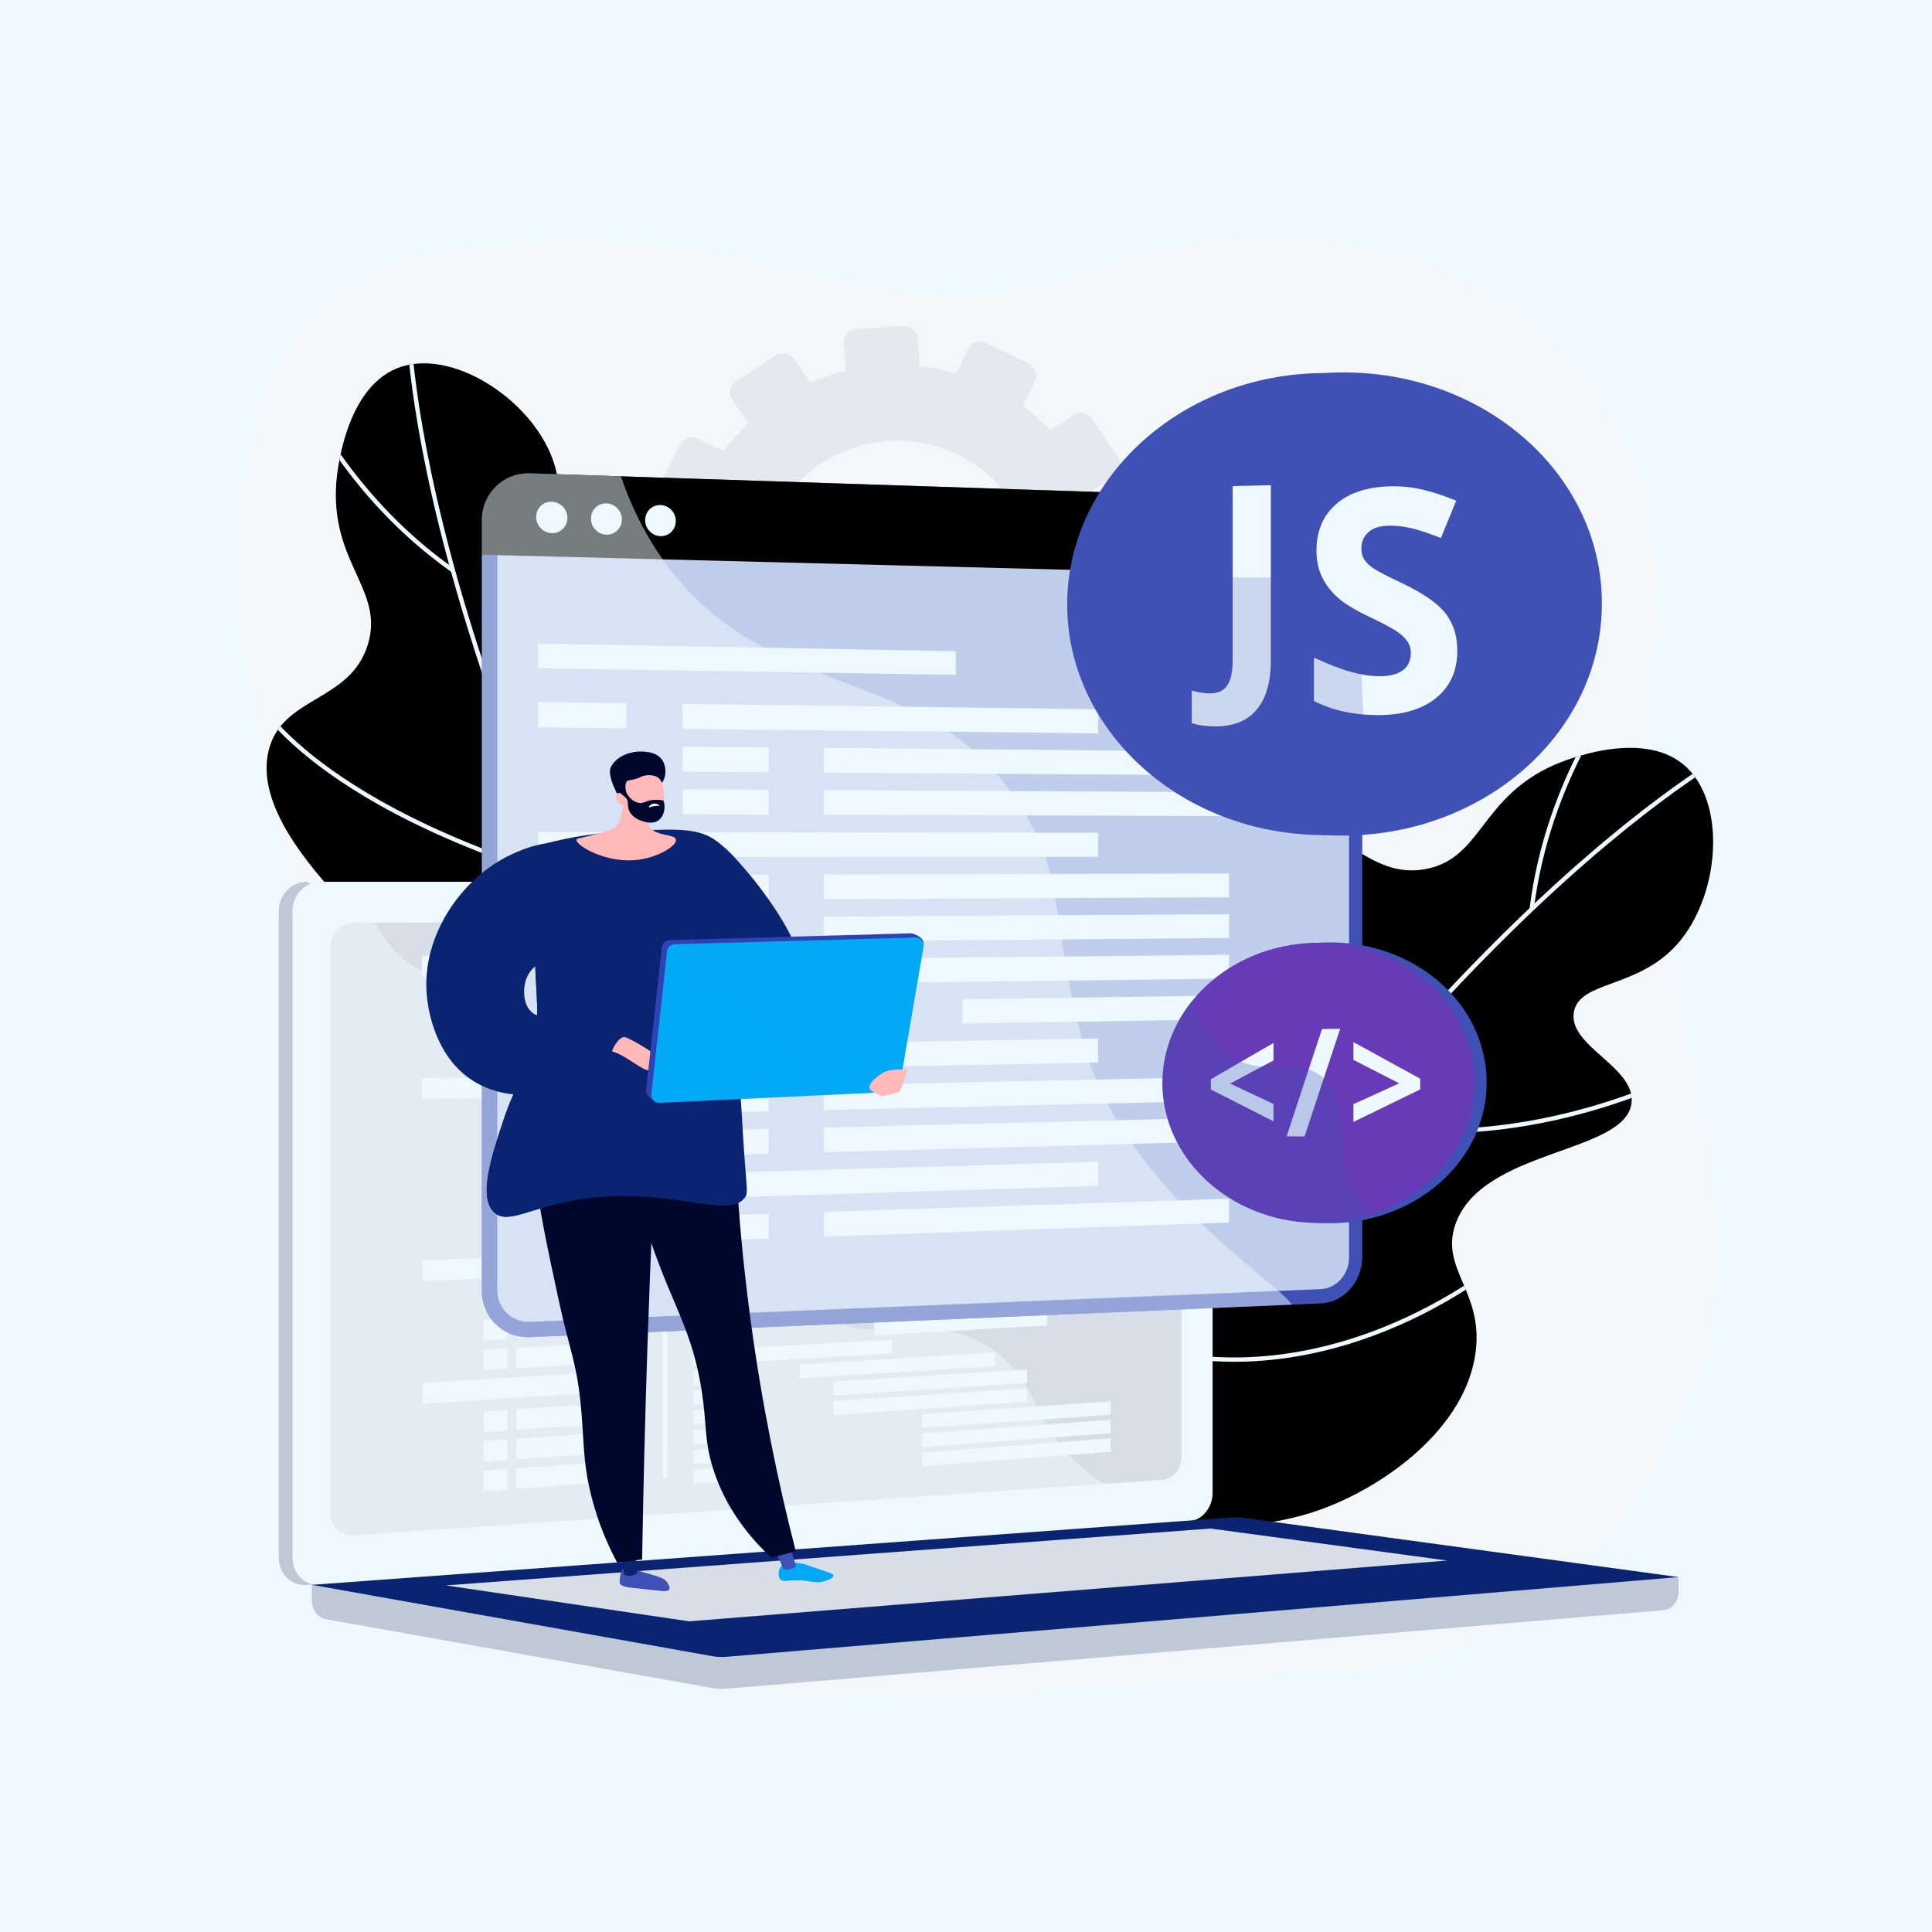 <svg xmlns="http://www.w3.org/2000/svg" xmlns:xlink="http://www.w3.org/1999/xlink" version="1.1" x="0px" y="0px" viewBox="0 0 3710 3710" style="enable-background:new 0 0 3710 3710;" xml:space="preserve">
<g id="Background">
	<g>
		<g>
			<rect style="fill:#edf9fe;" width="3710" height="3710"/>
		</g>
	</g>
</g>
<g id="Illustration">
	<g>
		<path style="fill:#f4f7fa;" d="M3179.458,1255.063c74.925-682.421-586.677-919.506-1055.702-744.778    c-472.83,176.146-582.448-115.848-1247.321-32.42C203.217,562.34,545.021,1619.123,545.021,1619.123    s107.119,918.939,234.028,1342.518c126.221,421.288,1334.43,268.868,1628.345,256.296c292.224-12.5,546.15,11.627,800.397-450.944    C3461.572,2305.266,3104.781,1935.222,3179.458,1255.063z"/>
		<path style="opacity:0.3;fill:#bfc8d6;" d="M2172.705,1005.712l-51.794,3.494c-5.945-23.111-13.754-45.437-23.443-66.721    l42.969-28.837c11.724-7.868,14.736-23.79,6.731-35.568l-50.117-73.737c-8.024-11.804-24.06-15.015-35.821-7.165l-43.545,29.062    c-16.537-16.945-34.501-32.485-53.718-46.403l22.961-47.147c6.192-12.713,0.773-28.153-12.106-34.489l-80.69-39.705    c-12.927-6.361-28.457-1.2-34.683,11.537l-23.122,47.298c-22.614-6.58-46.017-11.191-69.963-13.852l-4.025-53.042    c-1.081-14.24-13.617-25.096-28.008-24.247l-90.191,5.319c-14.453,0.853-25.298,13.122-24.214,27.403l4.037,53.199    c-23.487,5.552-46.179,12.991-67.825,22.309l-30.419-44.351c-8.202-11.961-24.616-15.245-36.665-7.334l-75.485,49.572    c-12.094,7.942-15.221,24.097-6.979,36.076l30.521,44.36c-17.335,16.379-33.171,34.247-47.365,53.368l-48.837-23.592    c-13.223-6.388-29.12-1.103-35.503,11.81l-39.957,80.843c-6.398,12.942-0.831,28.598,12.429,34.961l48.479,23.268    c-6.616,22.721-11.147,46.249-13.654,70.324l-53.677,3.621c-14.693,0.991-25.727,13.473-24.634,27.879l6.836,90.085    c1.093,14.405,13.897,25.243,28.587,24.209l53.239-3.747c6.003,23.625,13.984,46.415,23.892,68.131l-43.798,29.232    c-12.161,8.116-15.307,24.372-7.021,36.301l51.747,74.523c8.265,11.903,24.795,14.953,36.916,6.818l43.455-29.162    c17.053,17.269,35.621,33.004,55.447,47.061l-22.712,46.459c-6.349,12.984-0.814,28.543,12.352,34.743l82.184,38.706    c13.119,6.178,28.865,0.674,35.177-12.285l22.414-46.024c23.189,6.422,47.167,10.754,71.656,13.064l3.86,50.874    c1.084,14.282,13.668,24.937,28.099,23.799l90.055-7.105c14.37-1.134,25.137-13.597,24.056-27.837l-3.849-50.724    c23.69-6.017,46.528-13.934,68.24-23.769l28.75,41.784c8.083,11.75,24.232,14.73,36.063,6.662l73.856-50.358    c11.788-8.038,14.819-24.06,6.773-35.791l-28.831-42.036c17.074-16.659,32.661-34.748,46.539-54.089l46.084,22.119    c12.824,6.155,28.208,0.779,34.367-12.003l38.463-79.843c6.144-12.753,0.759-28.096-12.031-34.275l-46.175-22.307    c6.288-22.515,10.571-45.796,12.836-69.607l51.371-3.616c14.135-0.996,24.721-13.248,23.649-27.367l-6.7-88.299    C2199.168,1015.431,2186.843,1004.758,2172.705,1005.712z M1705.836,847.05c145.155-9.219,270.998,99.459,281.867,242.692    c10.869,143.231-97.256,268.042-242.292,278.83c-145.913,10.854-273.757-97.687-284.746-242.492    C1449.676,981.274,1559.802,856.325,1705.836,847.05z"/>
		<g>
			<g>
				<defs fill="#000000">
					<path id="SVGID_1_" d="M1966.863,2752.272c-156.261-210.359-87.3-535.702,36.431-591.128       c64.355-28.829,116.895,27.294,179.442-11.771c69.299-43.282,39.058-133.569,97.146-293.684       c30.013-82.728,84.439-232.745,189.838-259.458c104.524-26.49,154.967,94.695,269.003,72.41       c107.829-21.072,103.707-137.433,246.752-200.155c13.306-5.834,163.816-69.668,247.261-0.351       c84.777,70.422,70.389,253.403-12.901,346.045c-75.671,84.167-185.976,69.031-197.418,128.549       c-12.608,65.589,117.214,105.455,110.731,174.077c-9.37,99.189-287.448,88.256-338.257,234.06       c-29.877,85.738,52.884,127.952,39.002,243.473c-17.916,149.097-177.77,261.835-300.176,305.208       C2356.324,2962.404,2102.304,2934.602,1966.863,2752.272z" fill="#000000"/>
				</defs>
				
					<linearGradient id="SVGID_00000110464036546343730480000000211266950303191464_" gradientUnits="userSpaceOnUse" x1="2687.242" y1="2182.485" x2="5410.09" y2="2210.484" fill="#000000">
					<stop offset="0" style="stop-color:#0a0f72" fill="#000000"/>
					<stop offset="0.996" style="stop-color:#0a2472" fill="#000000"/>
				</linearGradient>
				
					<use xlink:href="#SVGID_1_" style="overflow:visible;fill:#0a2472;"/>
				<clipPath id="SVGID_00000074430081467596950480000003147699773881457587_" fill="#000000">
					<use xlink:href="#SVGID_1_" style="overflow:visible;" fill="#000000"/>
				</clipPath>
				<g style="clip-path:url(#SVGID_00000074430081467596950480000003147699773881457587_);">
					<path style="fill:#edf9fe;" d="M2028.097,2921.611l-7.07-4.36c168.804-273.752,343.267-522.292,518.548-738.717       c140.257-173.178,281.351-326.306,419.364-455.128c235.19-219.527,382.011-293.329,383.467-294.05l3.682,7.445       c-1.447,0.717-147.499,74.2-381.921,293.087C2747.789,1931.928,2409.745,2302.684,2028.097,2921.611z"/>
					<path style="fill:#edf9fe;" d="M2937.133,1745.249c31.463-255.504,172.046-428.084,173.463-429.797l6.402,5.292       c-1.403,1.695-140.466,172.522-171.62,425.521L2937.133,1745.249z"/>
					<path style="fill:#edf9fe;" d="M2513.823,2209.053c-54.024-275.186-39.18-453.799-17.213-555.179       c23.928-110.426,60.346-154.915,61.884-156.755l6.376,5.325c-0.367,0.44-36.908,45.293-60.337,154.095       c-21.646,100.533-36.191,277.719,17.442,550.914L2513.823,2209.053z"/>
					<path style="fill:#edf9fe;" d="M2169.709,2688.316c-200.158-447.557-125.7-726.885-124.926-729.653l7.998,2.24       c-0.194,0.695-19.277,73.159-12.063,201.691c6.355,113.18,35.207,295.673,136.571,522.331L2169.709,2688.316z"/>
					<path style="fill:#edf9fe;" d="M2654.893,2168.722c-28.5-3.823-57.269-9.26-86.132-16.595l2.046-8.05       c188.593,47.926,374.173,14.112,496.638-22.698c132.758-39.905,221.892-91.759,222.774-92.279l4.206,7.165       c-0.894,0.524-90.885,52.881-224.587,93.07C2965.079,2160.821,2814.458,2190.127,2654.893,2168.722z"/>
					<path style="fill:#edf9fe;" d="M2280.395,2609.083c-15.388-2.064-30.908-4.696-46.573-7.951l1.691-8.132       c198.628,41.269,376.514-18.446,490.774-75.805c123.898-62.198,201.648-135.007,202.42-135.735l5.704,6.039       c-0.78,0.736-79.42,74.38-204.398,137.12C2623.572,2578.053,2462.406,2633.5,2280.395,2609.083z"/>
				</g>
			</g>
		</g>
		<g>
			<g>
				<defs fill="#000000">
					<path id="SVGID_00000178184684879130907430000004703389636304725420_" d="M1299.46,2428.586       c-259.141,38.92-513.783-174.998-504.481-310.255c4.838-70.351,79.08-90.309,74.035-163.881       c-5.59-81.513-99.488-97.305-213.447-223.893c-58.88-65.405-165.652-184.01-139.637-289.583       c25.8-104.696,156.467-92.194,190.453-203.306c32.136-105.063-72.482-156.171-60.53-311.905       c1.112-14.486,15.594-177.331,116.02-218.352c102.027-41.677,256.723,57.106,299.286,174.188       c38.669,106.372-26.583,196.585,20.554,234.684c51.945,41.984,148.201-53.818,205.704-15.813       c83.117,54.934-57.358,295.171,47.398,408.602c61.6,66.701,137.787,13.532,233.193,80.131       c123.136,85.955,147.412,280.052,128.097,408.471C1668.113,2183.78,1524.072,2394.851,1299.46,2428.586z" fill="#000000"/>
				</defs>
				
					<linearGradient id="SVGID_00000034064515827938831900000010222324663063807393_" gradientUnits="userSpaceOnUse" x1="1198.125" y1="1567.253" x2="3514.046" y2="1591.067" fill="#000000">
					<stop offset="0" style="stop-color:#ff9085" fill="#000000"/>
					<stop offset="1" style="stop-color:#fb6fbb" fill="#000000"/>
				</linearGradient>
				
					<use xlink:href="#SVGID_00000178184684879130907430000004703389636304725420_" style="overflow:visible;fill:#2196f3;"/>
				<clipPath id="SVGID_00000011728724333573667790000005099478150862511751_" fill="#000000">
					<use xlink:href="#SVGID_00000178184684879130907430000004703389636304725420_" style="overflow:visible;" fill="#000000"/>
				</clipPath>
				<g style="clip-path:url(#SVGID_00000011728724333573667790000005099478150862511751_);">
					<path style="fill:#edf9fe;" d="M1477.695,2454.221l-7.173,4.187c-162.146-277.748-299.381-548.627-407.894-805.119       c-86.828-205.24-155.57-401.786-204.313-584.178c-83.064-310.817-79.113-475.096-79.064-476.719l8.302,0.253       c-0.047,1.614-3.919,165.064,78.942,474.902C942.978,1353.536,1111.099,1826.262,1477.695,2454.221z"/>
					<path style="fill:#edf9fe;" d="M867.33,1098.629C656.672,950.658,570.525,745.412,569.679,743.355l7.681-3.159       c0.836,2.036,86.151,205.116,294.744,351.635L867.33,1098.629z"/>
					<path style="fill:#edf9fe;" d="M1077.443,1690.371c-268.245-81.796-418.873-178.926-497.997-246.006       c-86.184-73.066-108.308-126.133-109.208-128.355l7.698-3.121c0.216,0.531,22.603,53.878,107.589,125.74       c78.528,66.399,228.037,162.595,494.341,243.798L1077.443,1690.371z"/>
					<path style="fill:#edf9fe;" d="M1338.457,2219.501c-489.1-33.94-700.553-231.058-702.631-233.044l5.74-6.004       c0.522,0.499,55.487,51.43,172.3,105.534c102.862,47.64,277.471,108.039,525.166,125.229L1338.457,2219.501z"/>
					<path style="fill:#edf9fe;" d="M1108.224,1546.913c-16.782,23.35-35.114,46.178-55.167,68.197l-6.141-5.593       c131.018-143.87,188.49-323.537,213.625-448.92c27.247-135.922,23.424-238.971,23.38-239.994l8.301-0.341       c0.041,1.035,3.904,105.078-23.536,241.966C1247.185,1269.484,1202.182,1416.182,1108.224,1546.913z"/>
					<path style="fill:#edf9fe;" d="M1320.615,2084.554c-9.061,12.607-18.686,25.065-28.928,37.356l-6.38-5.318       c129.865-155.857,160.862-340.92,164.004-468.731c3.406-138.592-24.263-241.455-24.542-242.478l8.013-2.192       c0.282,1.035,28.27,105.075,24.834,244.875C1454.688,1767.131,1427.792,1935.432,1320.615,2084.554z"/>
				</g>
			</g>
		</g>
		<g>
			<g>
				<path style="fill:#bfc8d6;" d="M3223.28,3028.467l-2624.454-22.685v67.122c0,18.219,11.447,33.709,26.95,36.47l742.117,132.176      c8.807,1.569,17.739,1.985,26.626,1.24l1800.241-150.701c16.072-1.345,28.52-16.885,28.52-35.603V3028.467z"/>
				<g>
					<path style="fill:#bfc8d6;" d="M2257.477,2920.901L589.425,3043.693c-29.848,2.197-54.118-21.151-54.118-52.155V1749.387       c0-31.004,24.269-56.138,54.118-56.138l59.011,34.012l1609.041-34.012c24.591,0,44.473,22.72,44.473,50.748v1122.882       C2301.951,2894.906,2282.068,2919.091,2257.477,2920.901z"/>
					<path style="fill:#edf9fe;" d="M2284.074,2920.901L616.023,3043.693c-29.849,2.197-54.118-21.151-54.118-52.155V1749.387       c0-31.004,24.269-56.138,54.118-56.138h1668.052c24.592,0,44.473,22.72,44.473,50.748v1122.882       C2328.548,2894.906,2308.666,2919.091,2284.074,2920.901z"/>
					<path style="fill:#d8dee8;" d="M2232.11,2841.736L678.494,2948.397c-24.29,1.667-44.03-17.496-44.03-42.807V1818.086       c0-25.311,19.739-45.915,44.03-46.02l1553.616-6.698c20.285-0.088,36.694,18.53,36.694,41.584v990.522       C2268.804,2820.528,2252.396,2840.344,2232.11,2841.736z"/>
					<g>
						<polygon style="fill:#edf9fe;" points="1229.508,1874.128 810.224,1875.22 810.162,1835.244 1229.448,1835.38       "/>
						<polygon style="fill:#edf9fe;" points="1426.946,1862.554 1330.087,1862.724 1330.045,1835.413 1426.904,1835.444       "/>
						<polygon style="fill:#edf9fe;" points="1427.004,1900.221 1330.146,1900.672 1330.104,1873.36 1426.962,1873.111       "/>
						<polygon style="fill:#edf9fe;" points="1909.689,1897.978 1533.922,1899.724 1533.881,1872.837 1909.649,1871.872       "/>
						<polygon style="fill:#edf9fe;" points="1971.363,1933.785 1599.334,1936.59 1599.293,1909.838 1971.323,1907.807       "/>
						<polygon style="fill:#edf9fe;" points="1971.419,1969.879 1599.392,1973.759 1599.351,1947.007 1971.379,1943.901       "/>
						<polygon style="fill:#edf9fe;" points="1971.475,2005.972 1599.449,2010.928 1599.408,1984.176 1971.435,1979.994       "/>
						<polygon style="fill:#edf9fe;" points="1427.062,1937.889 1330.205,1938.619 1330.162,1911.307 1427.02,1910.778       "/>
						<polygon style="fill:#edf9fe;" points="1427.12,1975.556 1330.263,1976.566 1330.221,1949.254 1427.078,1948.445       "/>
						<polygon style="fill:#edf9fe;" points="1427.179,2013.223 1330.322,2014.513 1330.28,1987.201 1427.137,1986.112       "/>
						<polygon style="fill:#edf9fe;" points="1427.237,2050.89 1330.381,2052.46 1330.339,2025.148 1427.195,2023.779       "/>
						<polygon style="fill:#edf9fe;" points="1686.78,2046.682 1448.373,2050.547 1448.331,2023.481 1686.739,2020.112       "/>
						<polygon style="fill:#edf9fe;" points="1427.295,2088.557 1330.439,2090.407 1330.397,2063.095 1427.253,2061.447       "/>
						<polygon style="fill:#edf9fe;" points="1427.353,2126.224 1330.498,2128.354 1330.456,2101.042 1427.311,2099.114       "/>
						<polygon style="fill:#edf9fe;" points="1427.411,2163.891 1330.557,2166.302 1330.514,2138.99 1427.37,2136.781       "/>
						<polygon style="fill:#edf9fe;" points="1798.535,2081.465 1534.211,2086.514 1534.169,2059.626 1798.494,2055.127       "/>
						<polygon style="fill:#edf9fe;" points="1935.912,2115.038 1599.622,2122.435 1599.58,2095.683 1935.872,2088.986       "/>
						<polygon style="fill:#edf9fe;" points="1935.968,2151.235 1599.679,2159.604 1599.638,2132.852 1935.928,2125.183       "/>
						<polygon style="fill:#edf9fe;" points="1427.47,2201.558 1330.615,2204.248 1330.573,2176.937 1427.428,2174.448       "/>
						<polygon style="fill:#edf9fe;" points="1427.528,2239.225 1330.674,2242.196 1330.632,2214.884 1427.486,2212.115       "/>
						<polygon style="fill:#edf9fe;" points="1427.586,2276.892 1330.733,2280.143 1330.69,2252.831 1427.544,2249.782       "/>
						<polygon style="fill:#edf9fe;" points="1427.644,2314.559 1330.791,2318.09 1330.749,2290.778 1427.603,2287.449       "/>
						<polygon style="fill:#edf9fe;" points="1427.703,2352.226 1330.85,2356.037 1330.808,2328.725 1427.661,2325.116       "/>
						<polygon style="fill:#edf9fe;" points="1427.761,2389.894 1330.908,2393.984 1330.866,2366.672 1427.719,2362.783       "/>
						<polygon style="fill:#edf9fe;" points="1427.819,2427.561 1330.967,2431.931 1330.925,2404.619 1427.777,2400.45       "/>
						<polygon style="fill:#edf9fe;" points="1427.877,2465.228 1331.026,2469.878 1330.984,2442.566 1427.835,2438.117       "/>
						<polygon style="fill:#edf9fe;" points="1427.935,2502.895 1331.084,2507.825 1331.042,2480.513 1427.894,2475.784       "/>
						<polygon style="fill:#edf9fe;" points="1427.994,2540.562 1331.143,2545.772 1331.101,2518.46 1427.952,2513.451       "/>
						<polygon style="fill:#edf9fe;" points="1428.052,2578.229 1331.202,2583.719 1331.16,2556.408 1428.01,2551.118       "/>
						<polygon style="fill:#edf9fe;" points="1428.11,2615.896 1331.26,2621.667 1331.218,2594.355 1428.068,2588.786       "/>
						<polygon style="fill:#edf9fe;" points="1428.168,2653.563 1331.319,2659.614 1331.277,2632.302 1428.126,2626.453       "/>
						<polygon style="fill:#edf9fe;" points="1428.226,2691.23 1331.378,2697.561 1331.335,2670.249 1428.185,2664.12       "/>
						<polygon style="fill:#edf9fe;" points="1428.285,2728.897 1331.436,2735.508 1331.394,2708.196 1428.243,2701.787       "/>
						<polygon style="fill:#edf9fe;" points="1428.343,2766.564 1331.495,2773.455 1331.453,2746.143 1428.301,2739.454       "/>
						<polygon style="fill:#edf9fe;" points="1428.401,2804.231 1331.554,2811.402 1331.511,2784.09 1428.359,2777.121       "/>
						<polygon style="fill:#edf9fe;" points="1428.459,2841.898 1331.612,2849.349 1331.57,2822.037 1428.417,2814.788       "/>
						<polygon style="fill:#edf9fe;" points="1711.583,1862.054 1447.424,1862.518 1447.382,1835.451 1711.542,1835.536       "/>
						<polygon style="fill:#edf9fe;" points="1910.811,2623.41 1535.077,2646.884 1535.035,2619.996 1910.77,2597.304       "/>
						<polygon style="fill:#edf9fe;" points="1972.479,2655.654 1600.483,2679.97 1600.442,2653.218 1972.439,2629.676       "/>
						<polygon style="fill:#edf9fe;" points="1972.535,2691.747 1600.541,2717.139 1600.5,2690.387 1972.495,2665.77       "/>
						<polygon style="fill:#edf9fe;" points="2132.892,2716.435 1770.531,2742.217 1770.49,2715.819 2132.852,2690.791       "/>
						<polygon style="fill:#edf9fe;" points="2132.947,2752.065 1770.588,2778.895 1770.547,2752.497 2132.907,2726.421       "/>
						<polygon style="fill:#edf9fe;" points="2133.002,2787.695 1770.644,2815.573 1770.604,2789.174 2132.962,2762.051       "/>
						<polygon style="fill:#edf9fe;" points="1712.722,2598.938 1448.587,2614.676 1448.545,2587.608 1712.681,2572.42       "/>
						<polygon style="fill:#edf9fe;" points="1910.194,2224.422 1534.442,2235.946 1534.4,2209.058 1910.153,2198.316       "/>
						<polygon style="fill:#edf9fe;" points="1971.865,2258.626 1599.851,2271.111 1599.81,2244.359 1971.825,2232.648       "/>
						<polygon style="fill:#edf9fe;" points="1971.921,2294.719 1599.909,2308.28 1599.868,2281.528 1971.881,2268.742       "/>
						<polygon style="fill:#edf9fe;" points="1971.977,2330.813 1599.966,2345.449 1599.925,2318.697 1971.937,2304.835       "/>
						<polygon style="fill:#edf9fe;" points="1687.293,2378.932 1448.896,2389.001 1448.854,2361.935 1687.252,2352.362       "/>
						<polygon style="fill:#edf9fe;" points="1799.044,2410.809 1534.73,2422.736 1534.689,2395.848 1799.003,2384.471       "/>
						<polygon style="fill:#edf9fe;" points="1936.415,2440.809 1600.139,2456.956 1600.097,2430.204 1936.375,2414.757       "/>
						<polygon style="fill:#edf9fe;" points="1936.471,2477.006 1600.196,2494.125 1600.155,2467.373 1936.431,2450.954       "/>
						<polygon style="fill:#edf9fe;" points="2011.075,2509.191 1678.848,2527.066 1678.807,2500.477 2011.035,2483.295       "/>
						<polygon style="fill:#edf9fe;" points="2011.131,2545.173 1678.905,2564.007 1678.864,2537.419 2011.091,2519.276       "/>
						<polygon style="fill:#edf9fe;" points="1712.095,2193.652 1447.947,2200.989 1447.905,2173.922 1712.054,2167.134       "/>
						<polygon style="fill:#edf9fe;" points="1229.601,1934.671 989.614,1936.395 989.553,1896.944 1229.542,1895.923       "/>
						<polygon style="fill:#edf9fe;" points="927.541,1936.841 972.742,1936.516 972.68,1897.016 927.48,1897.208       "/>
						<polygon style="fill:#edf9fe;" points="1229.688,1990.371 989.701,1993.106 989.64,1953.655 1229.628,1951.623       "/>
						<polygon style="fill:#edf9fe;" points="927.629,1993.813 972.829,1993.298 972.768,1953.798 927.568,1954.18       "/>
						<polygon style="fill:#edf9fe;" points="1229.774,2046.071 989.789,2049.816 989.728,2010.365 1229.714,2007.323       "/>
						<polygon style="fill:#edf9fe;" points="927.717,2050.785 972.917,2050.08 972.856,2010.579 927.656,2011.152       "/>
						<polygon style="fill:#edf9fe;" points="1230.385,2441.443 811.128,2460.52 811.067,2420.544 1230.325,2402.695       "/>
						<polygon style="fill:#edf9fe;" points="1230.478,2501.987 990.506,2514.004 990.445,2474.553 1230.418,2463.239       "/>
						<polygon style="fill:#edf9fe;" points="928.438,2517.113 973.635,2514.849 973.574,2475.349 928.377,2477.48       "/>
						<polygon style="fill:#edf9fe;" points="1230.564,2557.686 990.594,2570.715 990.533,2531.264 1230.505,2518.939       "/>
						<polygon style="fill:#edf9fe;" points="928.526,2574.085 973.723,2571.631 973.662,2532.131 928.465,2534.452       "/>
						<polygon style="fill:#edf9fe;" points="1230.651,2613.386 990.682,2627.426 990.621,2587.975 1230.591,2574.638       "/>
						<polygon style="fill:#edf9fe;" points="928.614,2631.057 973.811,2628.413 973.75,2588.912 928.553,2591.424       "/>
						<polygon style="fill:#edf9fe;" points="1229.86,2102.148 810.587,2110.469 810.526,2070.493 1229.8,2063.401       "/>
						<polygon style="fill:#edf9fe;" points="1229.954,2162.692 989.972,2168.553 989.911,2129.102 1229.894,2123.944       "/>
						<polygon style="fill:#edf9fe;" points="927.902,2170.069 973.101,2168.965 973.04,2129.465 927.84,2130.436       "/>
						<polygon style="fill:#edf9fe;" points="1230.04,2218.392 990.06,2225.264 989.999,2185.813 1229.98,2179.644       "/>
						<polygon style="fill:#edf9fe;" points="927.99,2227.041 973.188,2225.747 973.127,2186.247 927.928,2187.408       "/>
						<polygon style="fill:#edf9fe;" points="1230.213,2330.515 990.237,2339.421 990.176,2299.971 1230.153,2291.767       "/>
						<polygon style="fill:#edf9fe;" points="928.167,2341.725 973.365,2340.048 973.304,2300.547 928.106,2302.092       "/>
						<polygon style="fill:#edf9fe;" points="1230.299,2386.215 990.324,2396.132 990.263,2356.681 1230.24,2347.467       "/>
						<polygon style="fill:#edf9fe;" points="928.255,2398.697 973.453,2396.829 973.392,2357.329 928.194,2359.064       "/>
						<polygon style="fill:#edf9fe;" points="1230.126,2274.092 990.148,2281.974 990.087,2242.523 1230.066,2235.344       "/>
						<polygon style="fill:#edf9fe;" points="928.078,2284.013 973.276,2282.529 973.215,2243.028 928.016,2244.381       "/>
						<polygon style="fill:#edf9fe;" points="1230.736,2669.067 811.491,2695.361 811.43,2655.384 1230.677,2630.32       "/>
						<polygon style="fill:#edf9fe;" points="1230.83,2729.611 990.865,2745.759 990.804,2706.308 1230.77,2690.863       "/>
						<polygon style="fill:#edf9fe;" points="928.798,2749.936 973.994,2746.894 973.933,2707.394 928.737,2710.303       "/>
						<polygon style="fill:#edf9fe;" points="1230.916,2785.311 990.952,2802.47 990.891,2763.019 1230.856,2746.563       "/>
						<polygon style="fill:#edf9fe;" points="928.886,2806.908 974.082,2803.676 974.021,2764.176 928.825,2767.275       "/>
						<polygon style="fill:#edf9fe;" points="1231.002,2841.011 991.04,2859.18 990.979,2819.729 1230.942,2802.263       "/>
						<polygon style="fill:#edf9fe;" points="928.974,2863.88 974.169,2860.458 974.108,2820.957 928.913,2824.247       "/>
						<polygon style="fill:#edf9fe;" points="1281.949,2837.346 1272.715,2838.045 1271.165,1835.394 1280.4,1835.397       "/>
					</g>
					<path style="fill:#edf9fe;" d="M1508.959,1727.225c0,11.542-8.585,20.925-19.187,20.959       c-10.615,0.034-19.229-9.316-19.229-20.884c0-11.568,8.614-20.952,19.229-20.96       C1500.374,1706.332,1508.959,1715.682,1508.959,1727.225z"/>
					<path style="opacity:0.48;fill:#edf9fe;" d="M616.016,3043.694l1659.613-122.171l8.445-0.622       c11.283-0.831,21.542-6.408,29.378-14.869c-119.427-6.536-193.606-48.917-241.457-92.709       c-96.094-87.945-79.426-174.671-183.053-232.493c-129.25-72.121-230.879,19.265-328.959-70.901       c-59.461-54.666-30.268-95.429-103.435-177.119c-81.038-90.479-133.798-60.065-215.24-141.496       c-102.976-102.965-51.474-183.074-140.176-256.999c-107.608-89.683-223.658-6.676-326.093-92.684       c-44.181-37.095-68.424-91.026-81.082-148.381h-77.936c-29.849,0-54.119,25.135-54.119,56.139v1242.151       C561.904,3022.54,586.169,3045.886,616.016,3043.694z"/>
				</g>
				
					<linearGradient id="SVGID_00000150098952695745492280000013167402543027761046_" gradientUnits="userSpaceOnUse" x1="598.826" y1="3047.822" x2="3223.28" y2="3047.822" fill="#000000">
					<stop offset="0.494" style="stop-color:#EBEFF2" fill="#000000"/>
					<stop offset="1" style="stop-color:#edf9fe" fill="#000000"/>
				</linearGradient>
				<path style="fill:#0a2472;" d="M2362.666,2914.09l-1763.84,129.25      l769.067,136.975c8.807,1.568,17.739,1.985,26.626,1.241l1828.761-153.089l-832.557-113.499      C2381.413,2913.699,2372.022,2913.405,2362.666,2914.09z"/>
				<polygon style="fill:#d8dee8;" points="856.198,3044.452 2324.647,2935.244 2779.119,2996.701 1323.32,3113.44     "/>
			</g>
		</g>
		<g>
			
				<linearGradient id="SVGID_00000146484685168495366990000006096410869654475449_" gradientUnits="userSpaceOnUse" x1="2337.4" y1="572.908" x2="691.452" y2="3864.798" fill="#000000">
				<stop offset="0.004" style="stop-color:#E38DDD" fill="#000000"/>
				<stop offset="1" style="stop-color:#9571F6" fill="#000000"/>
			</linearGradient>
			<path style="fill:#3f51b5;" d="M2536.469,958.867l-1518.745-49.908     c-50.928-1.674-92.388,38.501-92.388,89.74v1480.242c0,51.239,41.459,91.006,92.388,88.832l1518.746-64.851     c43.928-1.876,79.401-41.742,79.401-89.052V1047.139C2615.871,999.829,2580.398,960.311,2536.469,958.867z"/>
			<path style="opacity:0.74;fill:#edf9fe;" d="M1017.724,2538.273c-34.641,1.433-62.804-25.639-62.804-60.471V999.548     c0-34.831,28.162-62.18,62.803-61.088l1518.746,47.867c29.923,0.943,54.116,27.844,54.116,60.088v1368.428     c0,32.244-24.193,59.383-54.115,60.62L1017.724,2538.273z"/>
			
				<linearGradient id="SVGID_00000145018800879510524930000002357795860767348153_" gradientUnits="userSpaceOnUse" x1="1625.524" y1="470.103" x2="1911.513" y2="1614.064" fill="#000000">
				<stop offset="0.004" style="stop-color:#E38DDD" fill="#000000"/>
				<stop offset="1" style="stop-color:#9571F6" fill="#000000"/>
			</linearGradient>
			<path style="fill:#000000;" d="M2536.469,958.867l-1518.746-49.908     c-50.928-1.674-92.388,38.501-92.388,89.741v66.553l1690.536,43.335v-61.449C2615.872,999.828,2580.399,960.311,2536.469,958.867     z"/>
			<path style="fill:#edf9fe;" d="M1089.602,994.485c0,16.645-13.401,29.767-29.955,29.309     c-16.579-0.459-30.037-14.362-30.037-31.052c0-16.691,13.458-29.811,30.037-29.307     C1076.201,963.939,1089.602,977.841,1089.602,994.485z"/>
			<path style="fill:#edf9fe;" d="M1194.163,997.524c0,16.565-13.273,29.627-29.669,29.173c-16.42-0.454-29.75-14.289-29.75-30.9     c0-16.61,13.33-29.67,29.75-29.171C1180.89,967.126,1194.163,980.959,1194.163,997.524z"/>
			<path style="fill:#edf9fe;" d="M1297.729,1000.534c0,16.487-13.147,29.488-29.387,29.038     c-16.264-0.45-29.467-14.217-29.467-30.748c0-16.531,13.203-29.531,29.467-29.036     C1284.582,970.282,1297.729,984.047,1297.729,1000.534z"/>
			<g>
				<polygon style="fill:#edf9fe;" points="1835.217,1250.463 1033.026,1236.045 1033.026,1283.211 1835.217,1295.905     "/>
				<polygon style="fill:#edf9fe;" points="2438.324,1261.304 2438.324,1305.449 2523.194,1306.792 2523.194,1262.829     "/>
			</g>
			<g>
				<polygon style="fill:#edf9fe;" points="1202.62,1398.586 1033.026,1396.78 1033.026,1348.142 1202.62,1350.324     "/>
				<polygon style="fill:#edf9fe;" points="2108.635,1408.233 1310.889,1399.739 1310.889,1351.717 2108.635,1361.98     "/>
				<polygon style="fill:#edf9fe;" points="1476.23,1482.903 1310.889,1481.769 1310.889,1433.746 1476.23,1435.247     "/>
				<polygon style="fill:#edf9fe;" points="2360.074,1488.966 1581.801,1483.627 1581.801,1436.206 2360.074,1443.27     "/>
				<polygon style="fill:#edf9fe;" points="1476.23,1564.307 1310.889,1563.798 1310.889,1515.776 1476.23,1516.651     "/>
				<polygon style="fill:#edf9fe;" points="2360.074,1567.023 1581.801,1564.631 1581.801,1517.209 2360.074,1521.327     "/>
				<polygon style="fill:#edf9fe;" points="1202.62,1645.906 1033.026,1646.027 1033.026,1597.388 1202.62,1597.643     "/>
				<polygon style="fill:#edf9fe;" points="2108.635,1645.259 1310.889,1645.828 1310.889,1597.806 2108.635,1599.005     "/>
				<polygon style="fill:#edf9fe;" points="1476.23,1727.113 1310.889,1727.858 1310.889,1679.836 1476.23,1679.458     "/>
				<polygon style="fill:#edf9fe;" points="2360.074,1723.135 1581.801,1726.638 1581.801,1679.217 2360.074,1677.439     "/>
				<polygon style="fill:#edf9fe;" points="1476.23,1808.517 1310.889,1809.887 1310.889,1761.865 1476.23,1760.861     "/>
				<polygon style="fill:#edf9fe;" points="2360.074,1801.191 1581.801,1807.642 1581.801,1760.22 2360.074,1755.495     "/>
				<polygon style="fill:#edf9fe;" points="1476.23,1889.921 1310.889,1891.917 1310.889,1843.895 1476.23,1842.265     "/>
				<polygon style="fill:#edf9fe;" points="2360.074,1879.248 1581.801,1888.646 1581.801,1841.224 2360.074,1833.552     "/>
				<polygon style="fill:#edf9fe;" points="1745.554,1967.052 1584.346,1969.609 1584.346,1922.193 1745.554,1919.993     "/>
				<polygon style="fill:#edf9fe;" points="2480.847,1955.388 1848.503,1965.419 1848.503,1918.589 2480.847,1909.96     "/>
				<polygon style="fill:#edf9fe;" points="1202.62,2058.104 1033.026,2061.436 1033.026,2012.798 1202.62,2009.842     "/>
				<polygon style="fill:#edf9fe;" points="2108.635,2040.301 1310.889,2055.976 1310.889,2007.954 2108.635,1994.047     "/>
				<polygon style="fill:#edf9fe;" points="1476.23,2134.131 1310.889,2138.006 1310.889,2089.984 1476.23,2086.475     "/>
				<polygon style="fill:#edf9fe;" points="2360.074,2113.416 1581.801,2131.656 1581.801,2084.235 2360.074,2067.72     "/>
				<polygon style="fill:#edf9fe;" points="1476.23,2215.534 1310.889,2220.036 1310.889,2172.013 1476.23,2167.879     "/>
				<polygon style="fill:#edf9fe;" points="2360.074,2191.472 1581.801,2212.66 1581.801,2165.239 2360.074,2145.776     "/>
				<polygon style="fill:#edf9fe;" points="1202.62,2305.423 1033.026,2310.682 1033.026,2262.044 1202.62,2257.161     "/>
				<polygon style="fill:#edf9fe;" points="2108.635,2277.326 1310.889,2302.065 1310.889,2254.043 2108.635,2231.073     "/>
				<polygon style="fill:#edf9fe;" points="1476.23,2378.341 1310.889,2384.095 1310.889,2336.073 1476.23,2330.686     "/>
				<polygon style="fill:#edf9fe;" points="2360.074,2347.585 1581.801,2374.667 1581.801,2327.246 2360.074,2301.889     "/>
			</g>
			<g style="opacity:0.5;">
				<path style="fill:#edf9fe;" d="M1946.123,1527.916c-177.387-258.117-484.423-175.993-678.655-461.184      c-35.029-51.433-58.797-103.767-75.1-152.033l-174.644-5.739c-50.929-1.673-92.388,38.502-92.388,89.741v1480.241      c0,51.239,41.459,91.006,92.388,88.832l1463.123-62.476c-33.518-48.34-325.448-227.394-400.862-502.307      C2011.018,1751.578,2053.146,1683.645,1946.123,1527.916z"/>
			</g>
		</g>
		<g>
			
				<linearGradient id="SVGID_00000112596910413739866160000015714560603866618503_" gradientUnits="userSpaceOnUse" x1="2153.836" y1="1276.765" x2="2598.422" y2="2168.941" fill="#000000">
				<stop offset="0" style="stop-color:#0a2472" fill="#000000"/>
				<stop offset="1" style="stop-color:#893976" fill="#000000"/>
			</linearGradient>
			<path style="fill:#3f51b5;" d="M2854.857,2078.852     c0-154.173-142.212-274.53-311.595-269.022c-96.461,3.137-180.386,46.622-232.79,110.815c-0.007-0.019-0.013-0.037-0.02-0.056     c-0.325,0.399-0.628,0.814-0.952,1.214c-0.906,1.123-1.781,2.267-2.668,3.403c-1.618,2.071-3.213,4.156-4.768,6.268     c-0.917,1.248-1.822,2.504-2.718,3.767c-1.495,2.108-2.952,4.238-4.384,6.384c-0.818,1.229-1.646,2.451-2.443,3.692     c-1.595,2.48-3.131,4.993-4.638,7.521c-0.547,0.915-1.121,1.814-1.655,2.735c-1.989,3.427-3.896,6.897-5.723,10.406     c-0.485,0.931-0.927,1.882-1.401,2.819c-1.329,2.634-2.628,5.28-3.866,7.958c-0.607,1.313-1.18,2.639-1.765,3.961     c-1.046,2.369-2.06,4.751-3.032,7.152c-0.564,1.394-1.119,2.792-1.659,4.196c-0.946,2.464-1.843,4.947-2.711,7.443     c-0.454,1.305-0.924,2.604-1.357,3.917c-1.034,3.14-1.995,6.307-2.904,9.494c-0.189,0.665-0.408,1.319-0.592,1.986     c-1.06,3.844-2.019,7.724-2.893,11.631c-0.258,1.15-0.469,2.314-0.71,3.469c-0.585,2.802-1.138,5.612-1.627,8.444     c-0.247,1.442-0.466,2.891-0.688,4.34c-0.403,2.62-0.764,5.25-1.081,7.893c-0.179,1.483-0.353,2.965-0.504,4.455     c-0.283,2.787-0.501,5.59-0.689,8.4c-0.087,1.308-0.198,2.609-0.266,3.922c-0.208,4.107-0.337,8.232-0.337,12.387     c0,98.934,59.919,186.203,149.748,232.929c8.261,4.297,16.78,8.255,25.533,11.851c4.383,1.801,8.825,3.51,13.324,5.126     c31.62,11.36,66.038,18.093,102.235,19.15l0,0l0,0h0.002c4.988,0.146,9.948,0.169,14.886,0.098     c1.667-0.024,3.315-0.117,4.977-0.165c3.265-0.095,6.532-0.192,9.775-0.38c1.982-0.115,3.943-0.294,5.916-0.443     c2.896-0.219,5.792-0.439,8.666-0.731c2.105-0.214,4.193-0.481,6.286-0.734c2.717-0.329,5.433-0.666,8.129-1.059     c2.153-0.314,4.289-0.668,6.428-1.024c2.609-0.434,5.211-0.885,7.797-1.378c2.165-0.413,4.319-0.853,6.466-1.307     c2.531-0.536,5.05-1.1,7.558-1.693c2.151-0.508,4.295-1.03,6.427-1.58c2.48-0.64,4.939-1.318,7.394-2.013     c2.112-0.598,4.222-1.196,6.313-1.834c0.772-0.235,1.563-0.436,2.332-0.677c-0.018-0.019-0.034-0.038-0.051-0.056     C2769.752,2297.222,2854.857,2197.711,2854.857,2078.852z"/>
			<g>
				
					<linearGradient id="SVGID_00000159469561392908123960000016387497345978280856_" gradientUnits="userSpaceOnUse" x1="2415.283" y1="1862.774" x2="2847.112" y2="2663.688" fill="#000000">
					<stop offset="0" style="stop-color:#ff9085" fill="#000000"/>
					<stop offset="1" style="stop-color:#fb6fbb" fill="#000000"/>
				</linearGradient>
				<path style="fill:#673ab7;" d="M2831.582,2078.89      c0,153.776-141.487,274.303-310.022,269.38c-162.256-4.74-289.421-124.831-289.421-268.389      c0-143.558,127.165-264.069,289.421-269.345C2690.095,1805.055,2831.582,1925.114,2831.582,2078.89z"/>
				<g>
					<path style="fill:#edf9fe;" d="M2445.522,2153.371l-120.318-61.232v-19.72l120.318-69.67v33.565l-83.238,44.46l83.238,39.172       V2153.371z"/>
					<path style="fill:#edf9fe;" d="M2573.514,1975.568l-68.43,206.799l-34.373-0.35l67.888-205.978L2573.514,1975.568z"/>
					<path style="fill:#edf9fe;" d="M2598.949,2120.411l87.933-40.131l-87.933-44.987v-34.161l128.237,70.278v20.651       l-128.237,62.369V2120.411z"/>
				</g>
				<g style="opacity:0.3;">
					
						<linearGradient id="SVGID_00000109738518999487166810000004635841648746875833_" gradientUnits="userSpaceOnUse" x1="2296.694" y1="1916.001" x2="2716.203" y2="2757.854" fill="#000000">
						<stop offset="0" style="stop-color:#ff9085" fill="#000000"/>
						<stop offset="1" style="stop-color:#fb6fbb" fill="#000000"/>
					</linearGradient>
					<path style="fill:#3f51b5;" d="M2594.856,2281.35       c-36.572-80.515,0.402-154.916-48.977-206.557c-49.6-51.872-113.218-3.384-180.653-44.892       c-25.789-15.874-54.281-46.246-75.336-108.892c-36.321,44.588-57.752,99.574-57.752,158.872       c0,143.558,127.165,263.649,289.421,268.389c38.042,1.111,74.744-4.192,108.805-14.892       C2613.536,2315.84,2602.431,2298.026,2594.856,2281.35z"/>
				</g>
			</g>
		</g>
		<g>
			
				<linearGradient id="SVGID_00000006698839270033977290000006121035436362657964_" gradientUnits="userSpaceOnUse" x1="6951.418" y1="1431.347" x2="6632.719" y2="2959.349" gradientTransform="matrix(1 0 0 1 -5492.743 0)" fill="#000000">
				<stop offset="0" style="stop-color:#0a0f72" fill="#000000"/>
				<stop offset="0.996" style="stop-color:#0a2472" fill="#000000"/>
			</linearGradient>
			<path style="fill:#0a2472;" d="M1529.813,1869.408     c27.727-29.603-49.031-140.819-90.115-189.551c-35.891-42.574-72.781-86.333-118.081-80.792     c-39.773,4.864-78.474,46.808-80.792,87.007C1234.587,1794.215,1490.396,1911.494,1529.813,1869.408z"/>
			
				<linearGradient id="SVGID_00000005975168714455879330000016822780039703811722_" gradientUnits="userSpaceOnUse" x1="-4481.676" y1="3193.81" x2="-4386.232" y2="3193.81" gradientTransform="matrix(-1 0.029 0.029 1 -3287.068 -31.239)" fill="#000000">
				<stop offset="0" style="stop-color:#0a2472" fill="#000000"/>
				<stop offset="0.996" style="stop-color:#00072d" fill="#000000"/>
			</linearGradient>
			<path style="fill:#3f51b5;" d="M1196.902,3012.248     c-5.219,4.242-6.179,14.837-6.806,21.763c-0.282,3.094-0.421,4.641-0.076,5.733c2.522,7.97,17.98,8.809,42.219,11.286     c38.306,3.914,49.705,6.928,52.703,1.228c2.81-5.342-3.989-14.089-4.755-15.053c-4.116-5.185-9.168-7.071-18.935-10.285     c-18.072-5.949-30.283-9.206-33.98-10.192C1204.187,3010.564,1200.33,3009.462,1196.902,3012.248z"/>
			
				<linearGradient id="SVGID_00000031924851786472257720000010178596648796426391_" gradientUnits="userSpaceOnUse" x1="-226.098" y1="3001.654" x2="-191.88" y2="3001.654" gradientTransform="matrix(-1 0 0 1 997.418 0)" fill="#000000">
				<stop offset="0" style="stop-color:#b5ab3f" fill="#000000"/>
				<stop offset="0.996" style="stop-color:#F36F56" fill="#000000"/>
			</linearGradient>
			<path style="fill:#0a2472;" d="M1219.683,2977.253l3.833,43.651     c-1.088,2.108-14.063,8.431-24.369,3.009l-9.849-42.907L1219.683,2977.253z"/>
			
				<linearGradient id="SVGID_00000070810572081466937720000004333917966678650781_" gradientUnits="userSpaceOnUse" x1="-3841.086" y1="4493.56" x2="-3739.682" y2="4493.56" gradientTransform="matrix(-0.964 0.265 0.265 0.964 -3299.893 -308.919)" fill="#000000">
				<stop offset="0" style="stop-color:#0a2472" fill="#000000"/>
				<stop offset="0.996" style="stop-color:#00072d" fill="#000000"/>
			</linearGradient>
			<path style="fill:#03a9f4;" d="M1500.693,3006.638     c-6.255,6.908-7.68,19.629-2.242,25.896c5.347,6.161,13.387,1.54,36.189,2.221c24.425,0.73,30.803,6.499,47.401,1.919     c6.705-1.854,18.548-6.349,18.324-11.138c-0.158-3.367-6.187-5.106-26.325-11.853c-28.585-9.575-28.459-10.098-34.529-11.104     C1524.264,3000.053,1508.955,2997.517,1500.693,3006.638z"/>
			
				<linearGradient id="SVGID_00000096754869823194139150000013403183618952979593_" gradientUnits="userSpaceOnUse" x1="-531.175" y1="2990.357" x2="-488.913" y2="2990.357" gradientTransform="matrix(-1 0 0 1 997.418 0)" fill="#000000">
				<stop offset="0" style="stop-color:#b5ab3f" fill="#000000"/>
				<stop offset="0.996" style="stop-color:#F36F56" fill="#000000"/>
			</linearGradient>
			<path style="fill:#3f51b5;" d="M1516.343,2966.801l12.251,40.75     c-0.926,2.186-13.38,9.478-24.068,4.859l-18.194-39.552L1516.343,2966.801z"/>
			<path style="fill:#00072d;" d="M1407.494,2074.308c1.755,136.952,11.1,290.938,33.525,458.235     c22.162,165.347,53.22,314.746,87.099,446.121c-15.63,4.205-31.26,8.41-46.89,12.616     c-39.655-36.975-89.678-95.181-113.816-177.435c-14.981-51.052-9.988-77.285-19.491-140.078     c-15.13-99.98-45.778-152.36-77.454-232.984c-28.465-72.448-62.111-178.773-80.152-320.896     C1262.709,2104.695,1335.102,2089.5,1407.494,2074.308z"/>
			<path style="fill:#00072d;" d="M1266.405,2061.24c-9.567,174.18-17.435,351.601-23.397,532.166     c-4.475,135.495-7.761,269.272-9.945,401.288c-15.965,1.971-31.932,3.943-47.899,5.913     c-15.427-28.723-35.918-72.637-49.955-128.922c-17.049-68.359-13.101-108.955-20.578-179.803     c-8.389-79.463-20.574-96.775-42.159-197.016c-43.811-203.436-65.717-305.155-16.845-368.429     C1071.492,2105.895,1121.226,2054.367,1266.405,2061.24z"/>
			
				<linearGradient id="SVGID_00000075854981603130615580000012975334719611063219_" gradientUnits="userSpaceOnUse" x1="6841.068" y1="1408.33" x2="6522.37" y2="2936.33" gradientTransform="matrix(1 0 0 1 -5492.743 0)" fill="#000000">
				<stop offset="0" style="stop-color:#0a0f72" fill="#000000"/>
				<stop offset="0.996" style="stop-color:#0a2472" fill="#000000"/>
			</linearGradient>
			<path style="fill:#0a2472;" d="M1033.715,1623.478     c37.391-10.514,92.189-22.811,159.3-26.604c95.718-5.41,143.578-8.115,177.492,14.679c78.33,52.646,17.687,174.154,49.75,475.36     c4.579,43.014,5.606,86.335,8.922,129.465c5.491,71.411,6.741,75.288,1.772,82.525c-31.159,45.377-147.409-23.067-317.797,3.988     c-95.336,15.138-138.574,50.014-164.692,24.859c-30.46-29.335-4.332-108.238,18.159-176.161     c25.817-77.966,41.765-78.969,56.419-137.687c15.317-61.372,6.052-92.972,3.667-189.752     C1025.566,1777.842,1025.808,1708.926,1033.715,1623.478z"/>
			<g>
				
					<linearGradient id="SVGID_00000115486244766878658820000006810387763168319384_" gradientUnits="userSpaceOnUse" x1="6566.99" y1="2715.131" x2="6687.943" y2="2140.606" gradientTransform="matrix(1 0 0 1 -5492.743 0)" fill="#000000">
					<stop offset="0" style="stop-color:#0a0f72" fill="#000000"/>
					<stop offset="0.996" style="stop-color:#0a2472" fill="#000000"/>
				</linearGradient>
				<path style="fill:#0a2472;" d="M1265.417,2188.953      c-44.534-3.485-73.425,21.693-111.867,2.072c-52.714-26.906-69.651-110.621-66.292-169.871      c5.104-90.023,56.508-113.752,47.647-171.943c-4.792-31.469-27.26-73.249-107.928-115.934      c-1.076,35.925-0.871,66.547-0.272,90.874c2.385,96.78,11.65,128.38-3.667,189.752c-14.654,58.717-30.602,59.721-56.419,137.687      c-22.491,67.923-48.618,146.826-18.159,176.161c26.119,25.155,69.357-9.721,164.692-24.859      c146.816-23.312,253.378,24.218,300.002,8.803C1356.817,2218.594,1305.716,2192.106,1265.417,2188.953z"/>
			</g>
			
				<linearGradient id="SVGID_00000121990967086952043340000003267881468941053348_" gradientUnits="userSpaceOnUse" x1="6622.748" y1="1362.795" x2="6304.049" y2="2890.795" gradientTransform="matrix(1 0 0 1 -5492.743 0)" fill="#000000">
				<stop offset="0" style="stop-color:#0a0f72" fill="#000000"/>
				<stop offset="0.996" style="stop-color:#0a2472" fill="#000000"/>
			</linearGradient>
			<path style="fill:#0a2472;" d="M1094.461,1629.658     c-31.805-26.134-95.759,3.449-112.854,11.356c-95.334,44.098-180.93,162.928-159.722,288.508     c3.18,18.835,17.93,106.927,92.524,149.611c67.307,38.514,158.191,28.609,231.008-25.94c9.95-8.831,19.904-17.659,29.856-26.49     c9.79-10.582,19.582-21.165,29.372-31.748c-15.39-12.801-41.539-31.268-78.263-43.119     c-48.418-15.624-83.668,12.411-106.133-8.903c-15.504-14.709-15.539-40.689-11.71-56.435     c7.717-31.735,35.691-40.659,59.041-63.184C1122.437,1770.396,1132.543,1660.95,1094.461,1629.658z"/>
			<g>
				
					<linearGradient id="SVGID_00000047022538157726079860000011773348472082808504_" gradientUnits="userSpaceOnUse" x1="6894.454" y1="2215.873" x2="6842.883" y2="2069.754" gradientTransform="matrix(1 0 0 1 -5492.743 0)" fill="#000000">
					<stop offset="0" style="stop-color:#0a2472" fill="#000000"/>
					<stop offset="1" style="stop-color:#893976" fill="#000000"/>
				</linearGradient>
				<polygon style="fill:#0a2472;" points="1551.541,2039.622       1125.223,2033.258 1238.588,2087.969 1552.631,2067.416     "/>
				
					<linearGradient id="SVGID_00000060012026431857239420000013656169531282393488_" gradientUnits="userSpaceOnUse" x1="6669.163" y1="2004.169" x2="6688.072" y2="2134.816" gradientTransform="matrix(1 0 0 1 -5492.743 0)" fill="#000000">
					<stop offset="0" style="stop-color:#0a2472" fill="#000000"/>
					<stop offset="1" style="stop-color:#893976" fill="#000000"/>
				</linearGradient>
				<path style="fill:#0a2472;" d="M1110.178,2044.587v0.002      c0,7.978,4.992,15.104,12.49,17.831l136.223,53.404l0.621-37.024l-134.288-45.542      C1117.687,2031.092,1110.178,2036.748,1110.178,2044.587z"/>
			</g>
			
				<linearGradient id="SVGID_00000163760344578824997160000007093348421114162850_" gradientUnits="userSpaceOnUse" x1="-284.981" y1="2024.677" x2="-178.11" y2="2024.677" gradientTransform="matrix(-1 0 0 1 997.418 0)" fill="#000000">
				<stop offset="0" style="stop-color:#b5ab3f" fill="#000000"/>
				<stop offset="0.996" style="stop-color:#F36F56" fill="#000000"/>
			</linearGradient>
			<path style="fill:#ffb9b9;" d="M1175.823,2019.362     c-2.616-0.584,12.746-31.195,24.808-27.663c12.058,3.533,71.046,37.719,76.407,51.795c5.362,14.075,5.362,14.075,5.362,14.075     s-25.731,2.011-41.688-3.35C1224.754,2048.856,1197.099,2024.106,1175.823,2019.362z"/>
			<g>
				
					<linearGradient id="SVGID_00000051361427657084740450000002339373994166729105_" gradientUnits="userSpaceOnUse" x1="-204.508" y1="1563.934" x2="-208.296" y2="1827.187" gradientTransform="matrix(-1 0 0 1 997.418 0)" fill="#000000">
					<stop offset="0" style="stop-color:#b5ab3f" fill="#000000"/>
					<stop offset="0.996" style="stop-color:#F36F56" fill="#000000"/>
				</linearGradient>
				<path style="fill:#ffb9b9;" d="M1200.162,1492.298      c0.238,28.377-2.928,50.882-5.923,66.294c-3.43,17.659-5.903,22.22-9.058,25.922c-4.749,5.572-11.946,10.246-52.609,20.33      c-22.128,5.485-24.974,5.336-25.464,7.532c-2.383,10.712,57.955,47.221,120.293,38.422      c38.152-5.385,72.864-27.151,70.734-38.581c-2.145-11.503-40.254-5.331-51.612-26.141c-7.902-14.477,0.956-35.03,11.425-52.051      C1247.807,1515.024,1210.301,1511.297,1200.162,1492.298z"/>
				<g>
					<path style="fill:#00072d;" d="M1270.973,1503.517c9.004-11.961,9.559-32.842-0.815-46.041       c-8.928-11.358-22.978-12.977-31.389-13.95c-24.374-2.814-55.127,7.361-65.824,29.794c-6.338,13.294,7.373,40.917,9.519,45.883       c2.432,5.615,6.839,7.541,10.918,11.787c5.651,5.888,14.499,15.25,28.94,30.908c1.122-4.62,2.829-10.34,5.539-16.539       c1.043-2.387,5.234-11.706,11.574-19.434C1252.137,1510.432,1262.437,1514.852,1270.973,1503.517z"/>
					
						<linearGradient id="SVGID_00000098191212713307091740000007959333869351073706_" gradientUnits="userSpaceOnUse" x1="-234.155" y1="1505.002" x2="-219.686" y2="1645.495" gradientTransform="matrix(-1 0 0 1 997.418 0)" fill="#000000">
						<stop offset="0" style="stop-color:#b5ab3f" fill="#000000"/>
						<stop offset="0.996" style="stop-color:#F36F56" fill="#000000"/>
					</linearGradient>
					<path style="fill:#ffb9b9;" d="M1201.722,1548.73       c0,0,16.023,26.287,47.926,24.212c28.563-1.86,32.747-65.915,14.503-79.507c-6.087-4.534-18.277-6.417-28.188-3.64       c-5.854,1.641-7.837,4.073-17.454,6.567c-8.872,2.303-11.377,1.319-14.055,3.571c-3.349,2.82-5.803,9.731-0.209,28.456       c-5.45-5.517-11.991-7.635-16.626-5.447c-0.738,0.351-2.7,1.684-3.804,3.706       C1179.819,1533.964,1186.502,1543.308,1201.722,1548.73z"/>
					<path style="fill:#00072d;" d="M1203.161,1496.101c1.377,1.027-2.834,6.167-3.147,13.44       c-0.612,14.119,13.681,31.068,28.26,32.505c8.62,0.849,10.989-4.346,25.239-5.852c8.822-0.932,16.166,0.19,20.786,1.2       c4.478,15.486,0.264,30.925-10.086,38.088c-11.143,7.712-25.378,3.034-31.329,1.077c-3.981-1.309-16.739-5.476-23.407-17.175       c-6.947-12.192-0.129-19.541-8.099-27.786c-4.02-4.16-9.301-5.961-14.441-14.013c-1.396-2.188-2.327-4.123-2.897-5.425       C1191.407,1504.35,1201.166,1494.614,1203.161,1496.101z"/>
					<path style="fill:#edf9fe;" d="M1248.282,1550.232c0,0,6.169-3.223,16.829-2.624c0.518,0.03,1.091-0.123,1.157-0.391       c0.245-1.011-6.594-5.545-12.896-3.775c-4.474,1.259-7.955,5.494-7.353,6.573       C1246.274,1550.469,1247.286,1550.409,1248.282,1550.232z"/>
				</g>
			</g>
			<g>
				<g>
					
						<linearGradient id="SVGID_00000114072499667190400010000013492402312069405578_" gradientUnits="userSpaceOnUse" x1="7043.845" y1="2015.612" x2="6943.299" y2="1872.838" gradientTransform="matrix(1 0 0 1 -5492.743 0)" fill="#000000">
						<stop offset="0" style="stop-color:#0a2472" fill="#000000"/>
						<stop offset="0.996" style="stop-color:#00072d" fill="#000000"/>
					</linearGradient>
					<path style="fill:#2e42b3;" d="M1270.821,1819.028l-30.051,273.609       c-1.037,9.441,12.18,23.506,21.667,23.057l440.835-27.063c7.244-0.344,13.276-5.675,14.502-12.823l55.331-264.259       c1.651-9.616-15.636-19.549-25.39-19.276l-461.968,12.99C1278.033,1805.482,1271.662,1811.355,1270.821,1819.028z"/>
					
						<linearGradient id="SVGID_00000125587049306604408290000007794656814168637611_" gradientUnits="userSpaceOnUse" x1="6850.981" y1="2251.901" x2="7071.019" y2="1804.948" gradientTransform="matrix(1 0 0 1 -5492.743 0)" fill="#000000">
						<stop offset="0" style="stop-color:#0a2472" fill="#000000"/>
						<stop offset="1" style="stop-color:#893976" fill="#000000"/>
					</linearGradient>
					<path style="fill:#03a9f4;" d="M1280.896,1827.005l-30.051,273.612       c-1.036,9.441,6.607,17.574,16.094,17.127l446.411-21.134c7.243-0.344,13.274-5.675,14.501-12.822l45.608-265.467       c1.652-9.619-5.912-18.342-15.666-18.067l-461.969,12.99C1288.11,1813.458,1281.736,1819.334,1280.896,1827.005z"/>
				</g>
				
					<linearGradient id="SVGID_00000034077618287393994140000013113780171161154232_" gradientUnits="userSpaceOnUse" x1="6743.494" y1="1965.032" x2="7226.888" y2="1965.032" gradientTransform="matrix(1 0 0 1 -5492.743 0)" fill="#000000">
					<stop offset="0" style="stop-color:#0a2472" fill="#000000"/>
					<stop offset="1" style="stop-color:#893976" fill="#000000"/>
				</linearGradient>
				<path style="opacity:0.3;fill:#03a9f4;" d="M1543.028,2032.495      c-38.979-16.521-25.221-48.025-71.25-87.282c-60.723-51.789-122.616-29.329-144.284-69.47      c-6.747-12.503-9.97-31.956,1.783-63.441l-33.453,0.941c-7.714,0.215-14.087,6.091-14.928,13.762l-30.051,273.612      c-1.035,9.439,6.609,17.574,16.094,17.127l446.411-21.134c7.243-0.344,13.274-5.674,14.501-12.822l6.294-36.632      c-13.545-7.538-29.73-14.391-48.616-18.223C1620.036,2015.649,1587.904,2051.515,1543.028,2032.495z"/>
			</g>
			
				<linearGradient id="SVGID_00000070109913870931688380000001282402789125554316_" gradientUnits="userSpaceOnUse" x1="-744.235" y1="2079.344" x2="-672.137" y2="2079.344" gradientTransform="matrix(-1 0 0 1 997.418 0)" fill="#000000">
				<stop offset="0" style="stop-color:#b5ab3f" fill="#000000"/>
				<stop offset="0.996" style="stop-color:#F36F56" fill="#000000"/>
			</linearGradient>
			<path style="fill:#ffb9b9;" d="M1741.473,2058.34     c0.726-2.204-0.813-4.475-3.131-4.593c-9.435-0.481-31.317-0.677-43.397,6.721c-15.693,9.612-35.984,27.153-18.896,36.003     l15.956,8.266c0.733,0.38,1.531,0.498,2.335,0.322c5.67-1.247,29.533-6.541,32.143-7.855     C1728.858,2096.008,1737.957,2069.007,1741.473,2058.34z"/>
		</g>
		<g>
			
				<linearGradient id="SVGID_00000055702742702379817530000012886663990158292922_" gradientUnits="userSpaceOnUse" x1="1920.197" y1="-163.442" x2="2653.247" y2="1307.615" fill="#000000">
				<stop offset="0" style="stop-color:#b5ab3f" fill="#000000"/>
				<stop offset="0.996" style="stop-color:#F36F56" fill="#000000"/>
			</linearGradient>
			<path style="fill:#3f51b5;" d="M3076.07,1159.072     c0-254.206-234.484-452.656-513.771-443.574c-159.05,5.172-297.429,76.872-383.834,182.717c-0.011-0.032-0.021-0.061-0.032-0.092     c-0.536,0.658-1.037,1.342-1.57,2.002c-1.494,1.852-2.936,3.738-4.4,5.61c-2.668,3.415-5.298,6.852-7.862,10.335     c-1.513,2.058-3.004,4.129-4.481,6.211c-2.465,3.475-4.867,6.987-7.228,10.525c-1.349,2.026-2.714,4.042-4.028,6.088     c-2.63,4.089-5.162,8.233-7.648,12.401c-0.902,1.509-1.848,2.991-2.729,4.51c-3.279,5.651-6.425,11.371-9.436,17.158     c-0.799,1.535-1.529,3.103-2.309,4.647c-2.191,4.343-4.334,8.706-6.374,13.121c-1.001,2.164-1.946,4.351-2.91,6.532     c-1.724,3.907-3.397,7.834-5,11.793c-0.931,2.299-1.846,4.603-2.736,6.919c-1.56,4.063-3.039,8.157-4.469,12.271     c-0.749,2.153-1.524,4.293-2.238,6.459c-1.704,5.178-3.289,10.4-4.787,15.654c-0.311,1.097-0.673,2.175-0.977,3.275     c-1.748,6.338-3.329,12.736-4.77,19.177c-0.426,1.896-0.774,3.815-1.17,5.72c-0.965,4.62-1.877,9.254-2.682,13.923     c-0.407,2.377-0.768,4.766-1.135,7.156c-0.664,4.319-1.26,8.656-1.783,13.014c-0.295,2.445-0.582,4.89-0.832,7.346     c-0.468,4.595-0.826,9.216-1.137,13.851c-0.143,2.157-0.327,4.302-0.438,6.467c-0.343,6.772-0.555,13.574-0.555,20.424     c0,163.126,98.797,307.02,246.911,384.063c13.622,7.085,27.667,13.611,42.1,19.54c7.226,2.969,14.551,5.788,21.97,8.453     c52.137,18.731,108.886,29.832,168.569,31.576l0,0l0,0c0.003,0,0.003,0,0.003,0c8.223,0.24,16.402,0.278,24.545,0.161     c2.75-0.039,5.466-0.193,8.206-0.272c5.384-0.157,10.771-0.316,16.117-0.626c3.268-0.19,6.501-0.484,9.755-0.731     c4.775-0.361,9.55-0.723,14.288-1.206c3.472-0.354,6.913-0.794,10.365-1.211c4.48-0.542,8.958-1.097,13.404-1.747     c3.549-0.518,7.072-1.102,10.598-1.688c4.302-0.715,8.592-1.458,12.856-2.273c3.569-0.681,7.12-1.406,10.662-2.155     c4.174-0.884,8.327-1.814,12.463-2.792c3.546-0.838,7.082-1.699,10.597-2.605c4.089-1.055,8.145-2.173,12.191-3.319     c3.481-0.986,6.962-1.971,10.409-3.024c1.272-0.388,2.578-0.719,3.845-1.117c-0.029-0.031-0.055-0.062-0.085-0.093     C2935.745,1519.13,3076.07,1355.052,3076.07,1159.072z"/>
			
				<linearGradient id="SVGID_00000071530910826693092110000013358403479016363163_" gradientUnits="userSpaceOnUse" x1="2351.282" y1="802.794" x2="3063.298" y2="2123.375" fill="#000000">
				<stop offset="0" style="stop-color:#b5ab3f" fill="#000000"/>
				<stop offset="0.996" style="stop-color:#F36F56" fill="#000000"/>
			</linearGradient>
			<path style="fill:#3f51b5;" d="M3037.692,1159.135     c0,253.552-233.29,452.282-511.177,444.165c-267.535-7.815-477.21-205.827-477.21-442.531     c0-236.704,209.675-435.409,477.21-444.108C2804.402,707.624,3037.692,905.583,3037.692,1159.135z"/>
			<g>
				<path style="fill:#edf9fe;" d="M2331.142,1394.863c-16.339-0.282-30.539-2.307-42.616-6.071v-62.571      c12.387,3.376,23.713,5.126,33.974,5.246c15.893,0.185,27.296-4.844,34.179-15.096c6.892-10.265,10.341-26.391,10.341-48.371      V933.424l73.4-1.731v336.256c0,41.95-9.287,73.789-27.814,95.463C2394.138,1385.016,2366.942,1395.481,2331.142,1394.863z"/>
				<path style="fill:#edf9fe;" d="M2798.471,1249.542c0,39.044-14.033,69.663-41.999,91.779      c-27.833,22.01-66.328,32.609-115.294,31.878c-44.741-0.668-84.033-9.759-117.984-27.18v-83.19      c27.893,12.893,51.611,22.043,71.1,27.418c19.555,5.393,37.493,8.165,53.798,8.304c19.635,0.167,34.736-3.513,45.289-11.048      c10.572-7.549,15.854-18.856,15.854-33.932c0-8.408-2.33-15.901-6.987-22.474c-4.654-6.568-11.482-12.884-20.477-18.943      c-8.981-6.05-27.232-15.7-54.685-28.911c-25.608-12.177-44.735-23.846-57.444-35.008      c-12.681-11.138-22.806-24.107-30.348-38.913c-7.531-14.786-11.304-32.09-11.304-51.926c0-37.381,12.395-66.979,37.246-88.887      c24.958-22.002,59.655-33.548,104.225-34.569c22.03-0.505,43.124,1.654,63.271,6.491c20.216,4.854,41.428,11.876,63.668,21.06      l-29.494,71.692c-22.903-9.095-41.774-15.382-56.652-18.861c-14.84-3.47-29.395-5.095-43.685-4.86      c-16.934,0.278-29.894,4.471-38.908,12.59c-9,8.106-13.485,18.55-13.485,31.36c0,7.965,1.822,14.869,5.448,20.757      c3.628,5.892,9.433,11.558,17.38,17.022c7.958,5.472,26.86,15.286,56.812,29.513c39.836,18.953,67.314,38.123,82.218,57.449      C2790.975,1197.528,2798.471,1221.337,2798.471,1249.542z"/>
			</g>
			<g style="opacity:0.2;">
				
					<linearGradient id="SVGID_00000010278352763012118120000001758819063783991434_" gradientUnits="userSpaceOnUse" x1="2155.746" y1="890.556" x2="2847.45" y2="2278.64" fill="#000000">
					<stop offset="0" style="stop-color:#b5ab3f" fill="#000000"/>
					<stop offset="0.996" style="stop-color:#F36F56" fill="#000000"/>
				</linearGradient>
				<path style="fill:#3f51b5;" d="M2647.368,1492.959      c-60.301-132.757,0.664-255.432-80.756-340.58c-81.783-85.528-186.678-5.58-297.868-74.02      c-42.522-26.173-89.501-76.253-124.217-179.546c-59.887,73.519-95.224,164.181-95.224,261.955      c0,236.704,209.675,434.716,477.21,442.531c62.725,1.832,123.24-6.913,179.403-24.554      C2678.169,1549.827,2659.858,1520.456,2647.368,1492.959z"/>
			</g>
		</g>
	</g>
</g>
</svg>